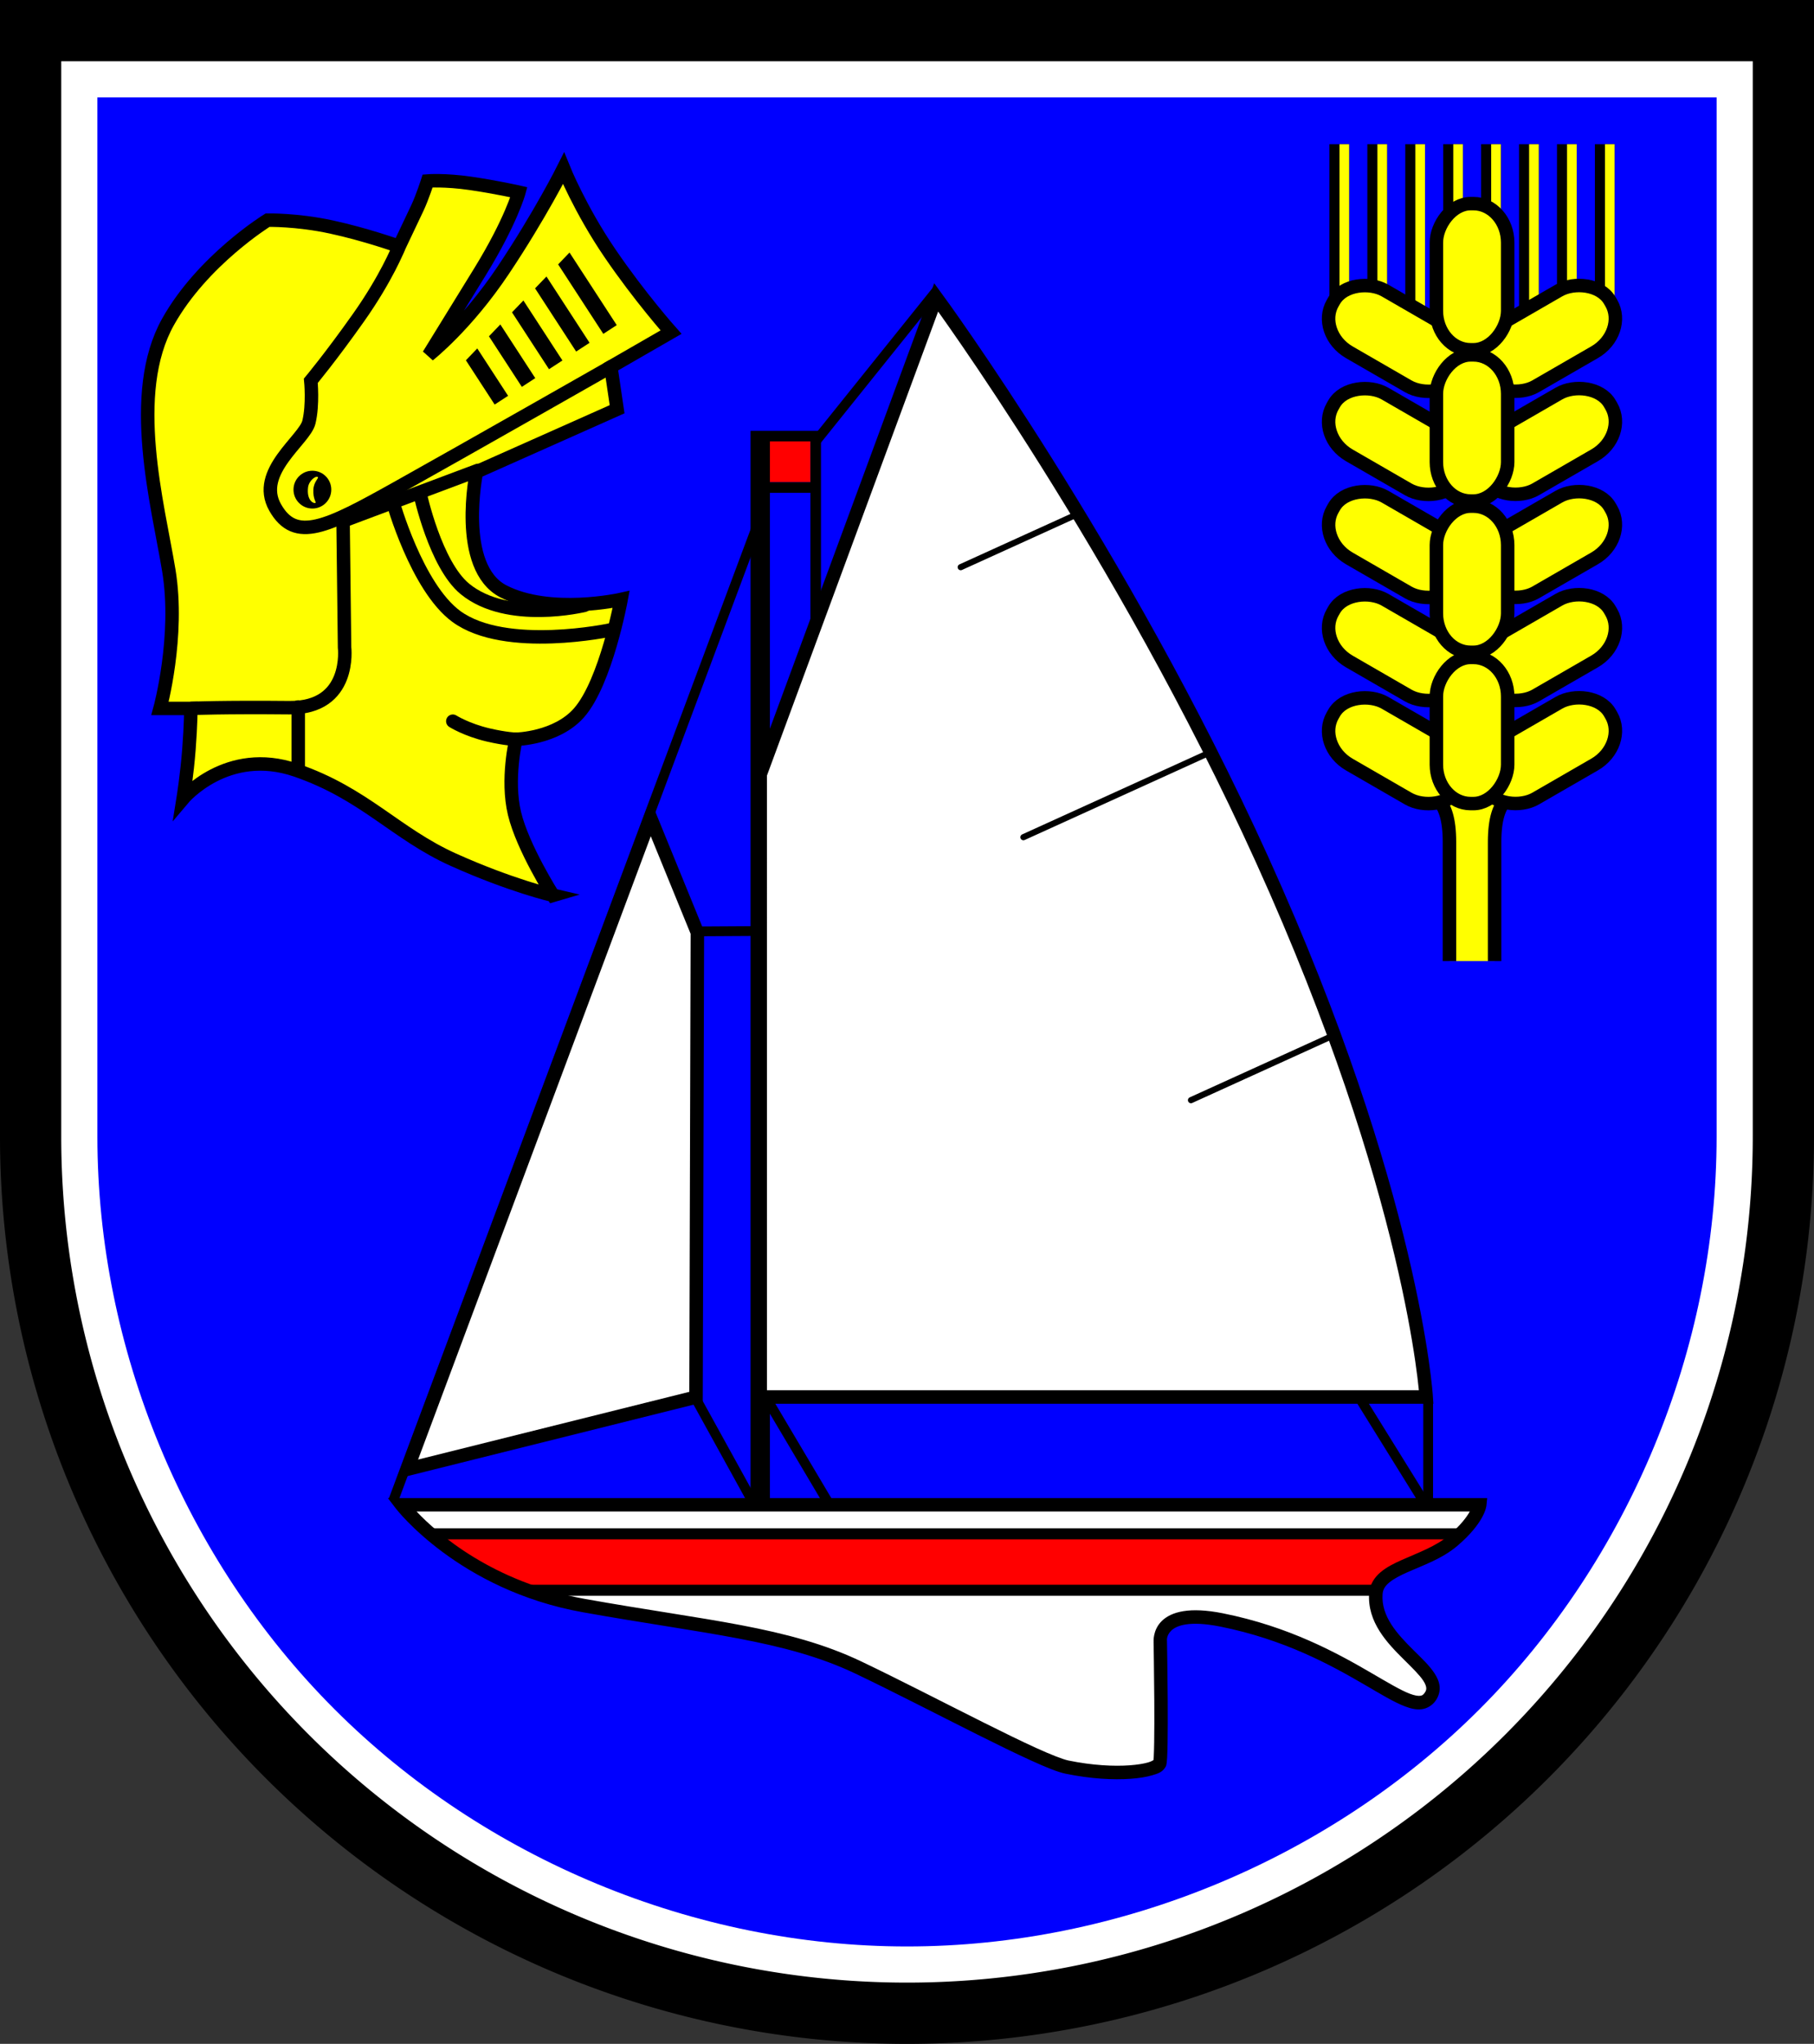 <?xml version="1.0" encoding="UTF-8" standalone="no"?>
<!-- Created with Inkscape (http://www.inkscape.org/) -->

<svg
   width="148.116mm"
   height="166.828mm"
   viewBox="0 0 148.116 166.828"
   version="1.1"
   id="svg3617"
   inkscape:version="1.2.2 (732a01da63, 2022-12-09)"
   sodipodi:docname="Wappen Damp2.svg"
   xmlns:inkscape="http://www.inkscape.org/namespaces/inkscape"
   xmlns:sodipodi="http://sodipodi.sourceforge.net/DTD/sodipodi-0.dtd"
   xmlns="http://www.w3.org/2000/svg"
   xmlns:svg="http://www.w3.org/2000/svg">
  <rect x="0" y="0" width="148.116" height="166.828" fill="#333333" stroke="none"/>
  <sodipodi:namedview
     id="namedview3619"
     pagecolor="#ffffff"
     bordercolor="#666666"
     borderopacity="1.0"
     inkscape:showpageshadow="2"
     inkscape:pageopacity="0.0"
     inkscape:pagecheckerboard="0"
     inkscape:deskcolor="#d1d1d1"
     inkscape:document-units="mm"
     showgrid="false"
     inkscape:zoom="0.84893309"
     inkscape:cx="280.35189"
     inkscape:cy="316.27934"
     inkscape:current-layer="layer1" />
  <defs
     id="defs3614" />
  <g
     inkscape:label="Ebene 1"
     inkscape:groupmode="layer"
     id="layer1"
     transform="translate(-579.09,-70.12)">
    <g
       id="g3437"
       transform="translate(544.763,3.718)">
      <path
         id="path3118"
         style="fill:#ffffff;stroke:#000000;stroke-width:5;stroke-linecap:round;stroke-dasharray:none"
         d="m 36.827,68.901 v 90.27 a 71.558,71.558 0 0 0 71.558,71.558 71.558,71.558 0 0 0 71.558,-71.558 V 68.901 Z" />
      <path
         id="path3181"
         style="fill:#0000ff;stroke:none;stroke-width:0.3;stroke-linecap:round;stroke-dasharray:none"
         sodipodi:type="inkscape:offset"
         inkscape:radius="-5.45049"
         inkscape:original="M 36.828125 68.900391 L 36.828125 159.17188 A 71.558014 71.558014 0 0 0 108.38477 230.73047 A 71.558014 71.558014 0 0 0 179.94336 159.17188 L 179.94336 68.900391 L 36.828125 68.900391 z "
         d="m 42.279,74.352 v 84.82 c -1.39e-4,17.307 7.124,34.506 19.361,46.744 12.238,12.238 29.437,19.363 46.744,19.363 17.307,1.4e-4 34.508,-7.123 46.746,-19.361 12.238,-12.238 19.361,-29.439 19.361,-46.746 V 74.352 Z" />
      <g
         id="g1440"
         transform="translate(-201.665,5.339)">
        <path
           style="fill:#ffff00;stroke:#000000;stroke-width:1.1;stroke-linecap:round;stroke-dasharray:none"
           d="m 281.151,134.146 c 0,0 -3.421,-0.787 -8.141,-2.91 -4.719,-2.124 -7.236,-5.388 -12.86,-7.315 -5.624,-1.927 -9.203,2.32 -9.203,2.32 0,0 0.315,-1.966 0.472,-4.011 0.157,-2.045 0.157,-3.343 0.157,-3.343 h -2.517 c 0,0 1.607,-5.872 0.717,-11.267 -0.89,-5.395 -3.36,-14.416 -0.056,-20.3 2.825,-5.03 8.12,-8.287 8.12,-8.287 0,0 2.364,-0.056 5.2,0.556 2.836,0.612 5.545,1.585 5.545,1.585 0,0 1.073,-2.252 1.49,-3.142 0.417,-0.89 0.834,-2.197 0.834,-2.197 0,0 1.39,-0.111 3.504,0.195 2.113,0.306 3.949,0.723 3.949,0.723 0,0 -0.64,2.364 -3.17,6.479 -2.531,4.116 -4.199,6.813 -4.199,6.813 0,0 3.059,-2.392 6.09,-6.924 3.031,-4.533 4.922,-8.315 4.922,-8.315 0,0 1.346,3.338 3.784,6.917 2.438,3.579 4.995,6.45 4.995,6.45 l -4.916,2.832 0.511,3.461 -11.484,5.113 c 0,0 -1.612,7.787 2.202,9.753 3.815,1.966 9.612,0.659 9.612,0.659 0,0 -1.235,6.742 -3.438,9.251 -1.848,2.105 -5.152,2.163 -5.152,2.163 0,0 -0.787,3.264 -0.118,6.056 0.669,2.792 3.146,6.686 3.146,6.686 z"
           id="path972"
           sodipodi:nodetypes="csscsccsscscscscscscsccccscscsc" />
        <path
           style="fill:none;stroke:#000000;stroke-width:1.1;stroke-linecap:round;stroke-dasharray:none"
           d="m 268.52,81.312 c 0,0 -0.976,2.455 -3.257,5.68 -2.281,3.225 -3.893,5.152 -3.893,5.152 0,0 0.197,1.927 -0.157,3.382 -0.354,1.455 -4.405,4.051 -2.753,6.961 1.652,2.91 4.208,1.612 9.91,-1.573 5.702,-3.186 17.536,-9.924 17.536,-9.924"
           id="path1091"
           sodipodi:nodetypes="cscsssc" />
        <path
           style="fill:none;stroke:#000000;stroke-width:1.1;stroke-linecap:round;stroke-dasharray:none"
           d="m 275.016,99.459 -11.012,4.129 0.122,10.316 c 0,0 0.614,4.973 -4.505,4.922 -5.366,-0.053 -7.981,0.056 -7.981,0.056"
           id="path1093"
           sodipodi:nodetypes="cccsc" />
        <path
           style="fill:none;stroke:#000000;stroke-width:1.1;stroke-linecap:round;stroke-dasharray:none"
           d="m 260.344,118.771 v 5.117"
           id="path1104" />
        <path
           style="fill:none;stroke:#000000;stroke-width:1.1;stroke-linecap:round;stroke-dasharray:none"
           d="m 272.965,119.931 c 0,0 1.12,0.707 2.881,1.119 1.445,0.338 2.287,0.359 2.287,0.359"
           id="path1106"
           sodipodi:nodetypes="csc" />
        <path
           style="fill:none;stroke:#000000;stroke-width:1.1;stroke-linecap:round;stroke-dasharray:none"
           d="m 268.055,101.976 c 0,0 1.949,7.015 5.191,9.399 4.011,2.95 12.624,1.101 12.624,1.101"
           id="path1108"
           sodipodi:nodetypes="csc" />
        <path
           style="fill:none;stroke:#000000;stroke-width:1.1;stroke-linecap:round;stroke-dasharray:none"
           d="m 270.297,101.386 c 0,0 1.243,5.767 3.657,7.747 3.5,2.871 9.753,1.337 9.753,1.337"
           id="path1110"
           sodipodi:nodetypes="csc" />
        <g
           id="g1341"
           transform="translate(-3.309,0.139)">
          <circle
             style="fill:#000000;stroke:none;stroke-width:1.1;stroke-linecap:round;stroke-dasharray:none"
             id="path1177"
             cx="264.808"
             cy="100.89"
             r="1.543" />
          <path
             style="fill:#ffff00;stroke:none;stroke-width:1.1;stroke-linecap:round;stroke-dasharray:none"
             d="m 265.249,99.859 c -0.161,-0.121 -0.727,0.29 -0.795,0.847 -0.127,1.044 0.432,1.334 0.602,1.265 0.096,-0.039 -0.205,-0.319 -0.17,-1.068 0.032,-0.685 0.481,-0.956 0.364,-1.044 z"
             id="path1337"
             sodipodi:nodetypes="sssss" />
        </g>
        <path
           id="rect1415"
           style="fill:#000000;stroke:none;stroke-width:0.1;stroke-linecap:round;stroke-dasharray:none"
           d="m 282.494,81.676 -0.93,0.967 3.689,5.671 1.096,-0.713 z m -1.883,1.957 -0.93,0.967 3.354,5.157 1.096,-0.713 z m -1.883,1.957 -0.93,0.967 3.02,4.642 1.096,-0.713 z m -1.883,1.957 -0.93,0.966 2.685,4.128 1.096,-0.713 z m -1.883,1.957 -0.93,0.967 2.35,3.613 1.096,-0.713 z" />
      </g>
      <g
         id="g2201"
         transform="translate(-204.302,3.969)">
        <path
           style="fill:#ffff00;stroke:#000000;stroke-width:1.1;stroke-linecap:butt;stroke-dasharray:none"
           d="m 360.666,140.878 v -9.705 c 0,-3.81 1.502,-3.81 2.781,-4.867 h -9.248 c 1.279,1.057 2.781,1.057 2.781,4.867 v 9.705"
           id="path2036"
           sodipodi:nodetypes="csccsc"
           inkscape:transform-center-x="-3.2337159"
           inkscape:transform-center-y="-4.7379209" />
        <g
           id="g1922">
          <g
             id="g1854"
             transform="matrix(1,0,0,0.953,0,1.478)"
             style="stroke-width:1.024">
            <rect
               style="fill:#000000;stroke:none;stroke-width:1.127;stroke-linecap:round;stroke-dasharray:none"
               id="rect1796"
               width="1.61"
               height="15.864"
               x="347.179"
               y="76.31" />
            <rect
               style="fill:#ffff00;stroke:none;stroke-width:1.127;stroke-linecap:round;stroke-dasharray:none"
               id="rect1850"
               width="0.789"
               height="15.864"
               x="348"
               y="76.31" />
          </g>
          <g
             id="g1860"
             transform="matrix(1,0,0,0.953,21.676,1.478)"
             style="stroke-width:1.024"
             inkscape:transform-center-x="-10.838185"
             inkscape:transform-center-y="-4.4833157">
            <rect
               style="fill:#000000;stroke:none;stroke-width:1.127;stroke-linecap:round;stroke-dasharray:none"
               id="rect1856"
               width="1.61"
               height="15.864"
               x="347.179"
               y="76.31" />
            <rect
               style="fill:#ffff00;stroke:none;stroke-width:1.127;stroke-linecap:round;stroke-dasharray:none"
               id="rect1858"
               width="0.789"
               height="15.864"
               x="348"
               y="76.31" />
          </g>
          <g
             id="g1866"
             transform="matrix(1,0,0,0.953,3.097,1.478)"
             style="stroke-width:1.024">
            <rect
               style="fill:#000000;stroke:none;stroke-width:1.127;stroke-linecap:round;stroke-dasharray:none"
               id="rect1862"
               width="1.61"
               height="15.864"
               x="347.179"
               y="76.31" />
            <rect
               style="fill:#ffff00;stroke:none;stroke-width:1.127;stroke-linecap:round;stroke-dasharray:none"
               id="rect1864"
               width="0.789"
               height="15.864"
               x="348"
               y="76.31" />
          </g>
          <g
             id="g1872"
             transform="matrix(1,0,0,0.953,6.193,1.478)"
             style="stroke-width:1.024">
            <rect
               style="fill:#000000;stroke:none;stroke-width:1.127;stroke-linecap:round;stroke-dasharray:none"
               id="rect1868"
               width="1.61"
               height="15.864"
               x="347.179"
               y="76.31" />
            <rect
               style="fill:#ffff00;stroke:none;stroke-width:1.127;stroke-linecap:round;stroke-dasharray:none"
               id="rect1870"
               width="0.789"
               height="15.864"
               x="348"
               y="76.31" />
          </g>
          <g
             id="g1878"
             transform="matrix(1,0,0,0.953,9.29,1.478)"
             style="stroke-width:1.024">
            <rect
               style="fill:#000000;stroke:none;stroke-width:1.127;stroke-linecap:round;stroke-dasharray:none"
               id="rect1874"
               width="1.61"
               height="15.864"
               x="347.179"
               y="76.31" />
            <rect
               style="fill:#ffff00;stroke:none;stroke-width:1.127;stroke-linecap:round;stroke-dasharray:none"
               id="rect1876"
               width="0.789"
               height="15.864"
               x="348"
               y="76.31" />
          </g>
          <g
             id="g1884"
             transform="matrix(1,0,0,0.953,12.386,1.478)"
             style="stroke-width:1.024">
            <rect
               style="fill:#000000;stroke:none;stroke-width:1.127;stroke-linecap:round;stroke-dasharray:none"
               id="rect1880"
               width="1.61"
               height="15.864"
               x="347.179"
               y="76.31" />
            <rect
               style="fill:#ffff00;stroke:none;stroke-width:1.127;stroke-linecap:round;stroke-dasharray:none"
               id="rect1882"
               width="0.789"
               height="15.864"
               x="348"
               y="76.31" />
          </g>
          <g
             id="g1890"
             transform="matrix(1,0,0,0.953,15.483,1.478)"
             style="stroke-width:1.024">
            <rect
               style="fill:#000000;stroke:none;stroke-width:1.127;stroke-linecap:round;stroke-dasharray:none"
               id="rect1886"
               width="1.61"
               height="15.864"
               x="347.179"
               y="76.31" />
            <rect
               style="fill:#ffff00;stroke:none;stroke-width:1.127;stroke-linecap:round;stroke-dasharray:none"
               id="rect1888"
               width="0.789"
               height="15.864"
               x="348"
               y="76.31" />
          </g>
          <g
             id="g1896"
             transform="matrix(1,0,0,0.953,18.58,1.478)"
             style="stroke-width:1.024">
            <rect
               style="fill:#000000;stroke:none;stroke-width:1.127;stroke-linecap:round;stroke-dasharray:none"
               id="rect1892"
               width="1.61"
               height="15.864"
               x="347.179"
               y="76.31" />
            <rect
               style="fill:#ffff00;stroke:none;stroke-width:1.127;stroke-linecap:round;stroke-dasharray:none"
               id="rect1894"
               width="0.789"
               height="15.864"
               x="348"
               y="76.31" />
          </g>
        </g>
        <g
           id="g1545"
           style="fill:#ffff00">
          <rect
             style="fill:#ffff00;stroke:#000000;stroke-width:1.1;stroke-linecap:round;stroke-dasharray:none"
             id="rect1444"
             width="5.821"
             height="11.929"
             x="66.288"
             y="361.311"
             ry="3.182"
             rx="2.792"
             transform="rotate(-60)" />
          <rect
             style="fill:#ffff00;stroke:#000000;stroke-width:1.1;stroke-linecap:round;stroke-dasharray:none"
             id="rect1508"
             width="5.821"
             height="11.929"
             x="95.432"
             y="344.484"
             ry="3.182"
             rx="2.792"
             transform="rotate(-60)" />
          <rect
             style="fill:#ffff00;stroke:#000000;stroke-width:1.1;stroke-linecap:round;stroke-dasharray:none"
             id="rect1510"
             width="5.821"
             height="11.929"
             x="88.146"
             y="348.691"
             ry="3.182"
             rx="2.792"
             transform="rotate(-60)" />
          <rect
             style="fill:#ffff00;stroke:#000000;stroke-width:1.1;stroke-linecap:round;stroke-dasharray:none"
             id="rect1512"
             width="5.821"
             height="11.929"
             x="80.86"
             y="352.898"
             ry="3.182"
             rx="2.792"
             transform="rotate(-60)" />
          <rect
             style="fill:#ffff00;stroke:#000000;stroke-width:1.1;stroke-linecap:round;stroke-dasharray:none"
             id="rect1514"
             width="5.821"
             height="11.929"
             x="73.574"
             y="357.104"
             ry="3.182"
             rx="2.792"
             transform="rotate(-60)" />
        </g>
        <rect
           style="fill:#ffff00;stroke:#000000;stroke-width:1.1;stroke-linecap:round;stroke-dasharray:none"
           id="rect1547"
           width="5.821"
           height="11.929"
           x="-292.535"
           y="-260.188"
           ry="3.182"
           rx="2.792"
           transform="matrix(-0.5,-0.866,-0.866,0.5,0,0)" />
        <rect
           style="fill:#ffff00;stroke:#000000;stroke-width:1.1;stroke-linecap:round;stroke-dasharray:none"
           id="rect1549"
           width="5.821"
           height="11.929"
           x="-263.391"
           y="-277.014"
           ry="3.182"
           rx="2.792"
           transform="matrix(-0.5,-0.866,-0.866,0.5,0,0)" />
        <rect
           style="fill:#ffff00;stroke:#000000;stroke-width:1.1;stroke-linecap:round;stroke-dasharray:none"
           id="rect1551"
           width="5.821"
           height="11.929"
           x="-270.677"
           y="-272.808"
           ry="3.182"
           rx="2.792"
           transform="matrix(-0.5,-0.866,-0.866,0.5,0,0)" />
        <rect
           style="fill:#ffff00;stroke:#000000;stroke-width:1.1;stroke-linecap:round;stroke-dasharray:none"
           id="rect1553"
           width="5.821"
           height="11.929"
           x="-277.963"
           y="-268.601"
           ry="3.182"
           rx="2.792"
           transform="matrix(-0.5,-0.866,-0.866,0.5,0,0)" />
        <rect
           style="fill:#ffff00;stroke:#000000;stroke-width:1.1;stroke-linecap:round;stroke-dasharray:none"
           id="rect1555"
           width="5.821"
           height="11.929"
           x="-285.249"
           y="-264.395"
           ry="3.182"
           rx="2.792"
           transform="matrix(-0.5,-0.866,-0.866,0.5,0,0)" />
        <rect
           style="fill:#ffff00;stroke:#000000;stroke-width:1.1;stroke-linecap:round;stroke-dasharray:none"
           id="rect1564"
           width="5.821"
           height="11.929"
           x="-361.733"
           y="116.094"
           ry="3.182"
           rx="2.792"
           transform="scale(-1,1)" />
        <rect
           style="fill:#ffff00;stroke:#000000;stroke-width:1.1;stroke-linecap:round;stroke-dasharray:none"
           id="rect1566"
           width="5.821"
           height="11.929"
           x="-361.733"
           y="79.053"
           ry="3.182"
           rx="2.792"
           transform="scale(-1,1)" />
        <rect
           style="fill:#ffff00;stroke:#000000;stroke-width:1.1;stroke-linecap:round;stroke-dasharray:none"
           id="rect1568"
           width="5.821"
           height="11.929"
           x="-361.733"
           y="91.4"
           ry="3.182"
           rx="2.792"
           transform="scale(-1,1)" />
        <rect
           style="fill:#ffff00;stroke:#000000;stroke-width:1.1;stroke-linecap:round;stroke-dasharray:none"
           id="rect1570"
           width="5.821"
           height="11.929"
           x="-361.733"
           y="103.747"
           ry="3.182"
           rx="2.792"
           transform="scale(-1,1)" />
      </g>
      <g
         id="g3035"
         transform="translate(-202.579,4.243)">
        <rect
           style="fill:#ff0000;stroke:none;stroke-width:0.9;stroke-linecap:butt;stroke-dasharray:none"
           id="rect2533"
           width="4.096"
           height="3.525"
           x="298.98"
           y="97.991" />
        <g
           id="g2470">
          <path
             style="color:#000000;fill:#ffffff;stroke-width:1.1;-inkscape-stroke:none"
             d="m 269.688,184.983 c 0,0 4.95,6.452 14.905,8.231 9.956,1.78 16.509,2.247 22.414,5.061 5.951,2.836 14.837,7.672 17.019,8.12 4.06,0.834 7.191,0.335 7.564,-0.278 0.229,-0.376 0.056,-9.983 0.056,-9.983 0,0 -0.304,-2.814 5.006,-1.752 10.644,2.129 15.406,8.509 17.019,6.285 1.53,-2.111 -4.721,-4.262 -4.422,-8.426 0.158,-2.195 4.035,-2.388 6.313,-4.338 2.055,-1.76 2.169,-2.92 2.169,-2.92 z"
             id="path2459" />
          <path
             style="fill:#ff0000;stroke:none;stroke-width:0.9;stroke-linecap:butt;stroke-dasharray:none"
             d="m 272.381,187.355 h 84.082 l -2.32,1.848 -2.242,0.865 -1.966,1.18 -0.708,0.747 -69.373,0.039 -3.933,-1.77 -2.517,-1.809 z"
             id="path2455" />
          <path
             style="fill:none;stroke:#000000;stroke-width:0.9;stroke-linecap:butt;stroke-dasharray:none"
             d="M 272.053,187.355 H 356.16"
             id="path2397" />
          <path
             style="fill:none;stroke:#000000;stroke-width:0.9;stroke-linecap:butt;stroke-dasharray:none"
             d="m 280.076,191.961 h 69.124"
             id="path2399" />
          <path
             style="color:#000000;fill:#000000;-inkscape-stroke:none"
             d="m 268.572,184.434 0.68,0.885 c 0,0 5.093,6.623 15.244,8.438 9.98,1.784 16.492,2.259 22.275,5.016 2.962,1.412 6.669,3.329 9.912,4.951 1.622,0.811 3.126,1.549 4.371,2.115 1.245,0.566 2.197,0.959 2.861,1.096 2.079,0.427 3.919,0.515 5.314,0.414 0.698,-0.051 1.283,-0.147 1.746,-0.283 0.463,-0.136 0.83,-0.243 1.084,-0.66 0.077,-0.126 0.076,-0.175 0.088,-0.23 0.012,-0.055 0.018,-0.106 0.025,-0.162 0.014,-0.112 0.024,-0.244 0.033,-0.4 0.018,-0.312 0.029,-0.722 0.037,-1.203 0.016,-0.962 0.017,-2.199 0.01,-3.426 -0.015,-2.453 -0.059,-4.857 -0.059,-4.857 v -0.025 l -0.002,-0.023 c 0,0 -0.061,-0.425 0.348,-0.822 0.409,-0.397 1.437,-0.845 4.002,-0.332 5.234,1.047 9.016,3.133 11.729,4.711 1.356,0.789 2.434,1.453 3.361,1.805 0.464,0.176 0.898,0.282 1.34,0.232 0.441,-0.05 0.867,-0.299 1.143,-0.68 0.257,-0.354 0.375,-0.775 0.34,-1.17 -0.035,-0.395 -0.199,-0.746 -0.412,-1.074 -0.426,-0.656 -1.072,-1.256 -1.734,-1.912 -1.324,-1.312 -2.641,-2.751 -2.512,-4.553 0.028,-0.389 0.192,-0.657 0.539,-0.951 0.347,-0.294 0.877,-0.572 1.498,-0.848 1.241,-0.552 2.835,-1.093 4.084,-2.162 1.069,-0.916 1.657,-1.696 1.979,-2.27 0.161,-0.287 0.254,-0.522 0.309,-0.695 0.054,-0.173 0.072,-0.318 0.072,-0.318 l 0.059,-0.604 z m 2.346,1.1 h 86 c -0.252,0.446 -0.739,1.115 -1.715,1.951 -1.028,0.881 -2.51,1.413 -3.816,1.994 -0.653,0.29 -1.266,0.593 -1.762,1.014 -0.496,0.42 -0.875,1 -0.926,1.709 -0.17,2.362 1.49,4.082 2.834,5.414 0.672,0.666 1.282,1.259 1.588,1.73 0.153,0.236 0.226,0.429 0.238,0.572 0.013,0.143 -0.009,0.252 -0.135,0.426 -0.127,0.175 -0.204,0.213 -0.373,0.232 -0.169,0.019 -0.454,-0.025 -0.83,-0.168 -0.752,-0.285 -1.831,-0.932 -3.197,-1.727 -2.732,-1.589 -6.654,-3.756 -12.064,-4.838 -2.744,-0.549 -4.22,-0.123 -4.986,0.621 -0.767,0.745 -0.674,1.729 -0.674,1.729 l -0.004,-0.049 c 0,0 0.044,2.399 0.059,4.844 0.007,1.222 0.006,2.457 -0.01,3.402 -0.008,0.473 -0.019,0.873 -0.035,1.158 -0.007,0.13 -0.017,0.226 -0.025,0.297 0.027,-0.06 -0.089,0.068 -0.416,0.164 -0.355,0.104 -0.878,0.194 -1.518,0.24 -1.278,0.093 -3.032,0.015 -5.014,-0.393 -0.427,-0.088 -1.404,-0.466 -2.625,-1.021 -1.221,-0.555 -2.719,-1.289 -4.336,-2.098 -3.233,-1.617 -6.943,-3.534 -9.932,-4.959 -6.026,-2.872 -12.624,-3.33 -22.555,-5.105 -7.617,-1.362 -12.119,-5.395 -13.771,-7.141 z"
             id="path2461" />
        </g>
        <path
           id="rect2524"
           style="fill:#000000;stroke:none;stroke-width:0.9;stroke-linecap:butt;stroke-dasharray:none"
           d="m 298.189,97.323 v 0.866 3.328 0.866 82.592 h 1.582 v -82.592 h 3.305 v 10.802 h 0.865 v -10.802 -0.866 -3.328 -0.866 h -0.865 -3.305 z m 1.582,0.866 h 3.305 v 3.328 h -3.305 z" />
        <path
           style="fill:none;stroke:#000000;stroke-width:0.8;stroke-linecap:butt;stroke-dasharray:none"
           d="m 269.03,184.607 29.928,-80.149"
           id="path2658" />
        <path
           style="fill:#ffffff;stroke:#000000;stroke-width:1.1;stroke-linecap:butt;stroke-dasharray:none"
           d="m 290.02,128.903 -19.857,53.177 23.575,-5.885 0.109,-37.921 z"
           id="path2714" />
        <path
           style="fill:#ffffff;stroke:#000000;stroke-width:1.1;stroke-linecap:butt;stroke-dasharray:none"
           d="m 298.98,125.361 14.368,-38.932 c 0,0 15.136,20.599 26.598,45.868 12.398,27.333 13.411,43.889 13.411,43.889 h -54.376 z"
           id="path2843"
           sodipodi:nodetypes="ccsccc" />
        <path
           style="fill:none;stroke:#000000;stroke-width:0.8;stroke-linecap:butt;stroke-dasharray:none"
           d="m 293.755,176.383 4.621,8.377"
           id="path2918"
           sodipodi:nodetypes="cc" />
        <path
           style="fill:none;stroke:#000000;stroke-width:0.8;stroke-linecap:butt;stroke-dasharray:none"
           d="m 299.399,176.147 5.191,8.75"
           id="path2920" />
        <path
           style="fill:none;stroke:#000000;stroke-width:0.8;stroke-linecap:butt;stroke-dasharray:none"
           d="m 347.941,176.307 5.367,8.648"
           id="path2922" />
        <path
           style="fill:none;stroke:#000000;stroke-width:0.8;stroke-linecap:butt;stroke-dasharray:none"
           d="m 353.517,176.585 10e-6,8.245"
           id="path2924"
           sodipodi:nodetypes="cc" />
        <path
           style="fill:none;stroke:#000000;stroke-width:0.8;stroke-linecap:butt;stroke-dasharray:none"
           d="m 294.021,138.181 4.755,-0.028"
           id="path2926" />
        <path
           style="fill:none;stroke:#000000;stroke-width:0.8;stroke-linecap:butt;stroke-dasharray:none"
           d="m 303.615,98.053 9.809,-12.215"
           id="path2928"
           sodipodi:nodetypes="cc" />
        <path
           style="fill:none;stroke:#000000;stroke-width:0.5;stroke-linecap:round;stroke-dasharray:none"
           d="m 315.35,108.454 9.483,-4.31"
           id="path3009" />
        <path
           style="fill:none;stroke:#000000;stroke-width:0.5;stroke-linecap:round;stroke-dasharray:none"
           d="m 320.469,130.495 14.903,-6.774"
           id="path3011"
           sodipodi:nodetypes="cc" />
        <path
           style="fill:none;stroke:#000000;stroke-width:0.5;stroke-linecap:round;stroke-dasharray:none"
           d="m 334.151,151.958 11.343,-5.156"
           id="path3013"
           sodipodi:nodetypes="cc" />
      </g>
    </g>
  </g>
</svg>
